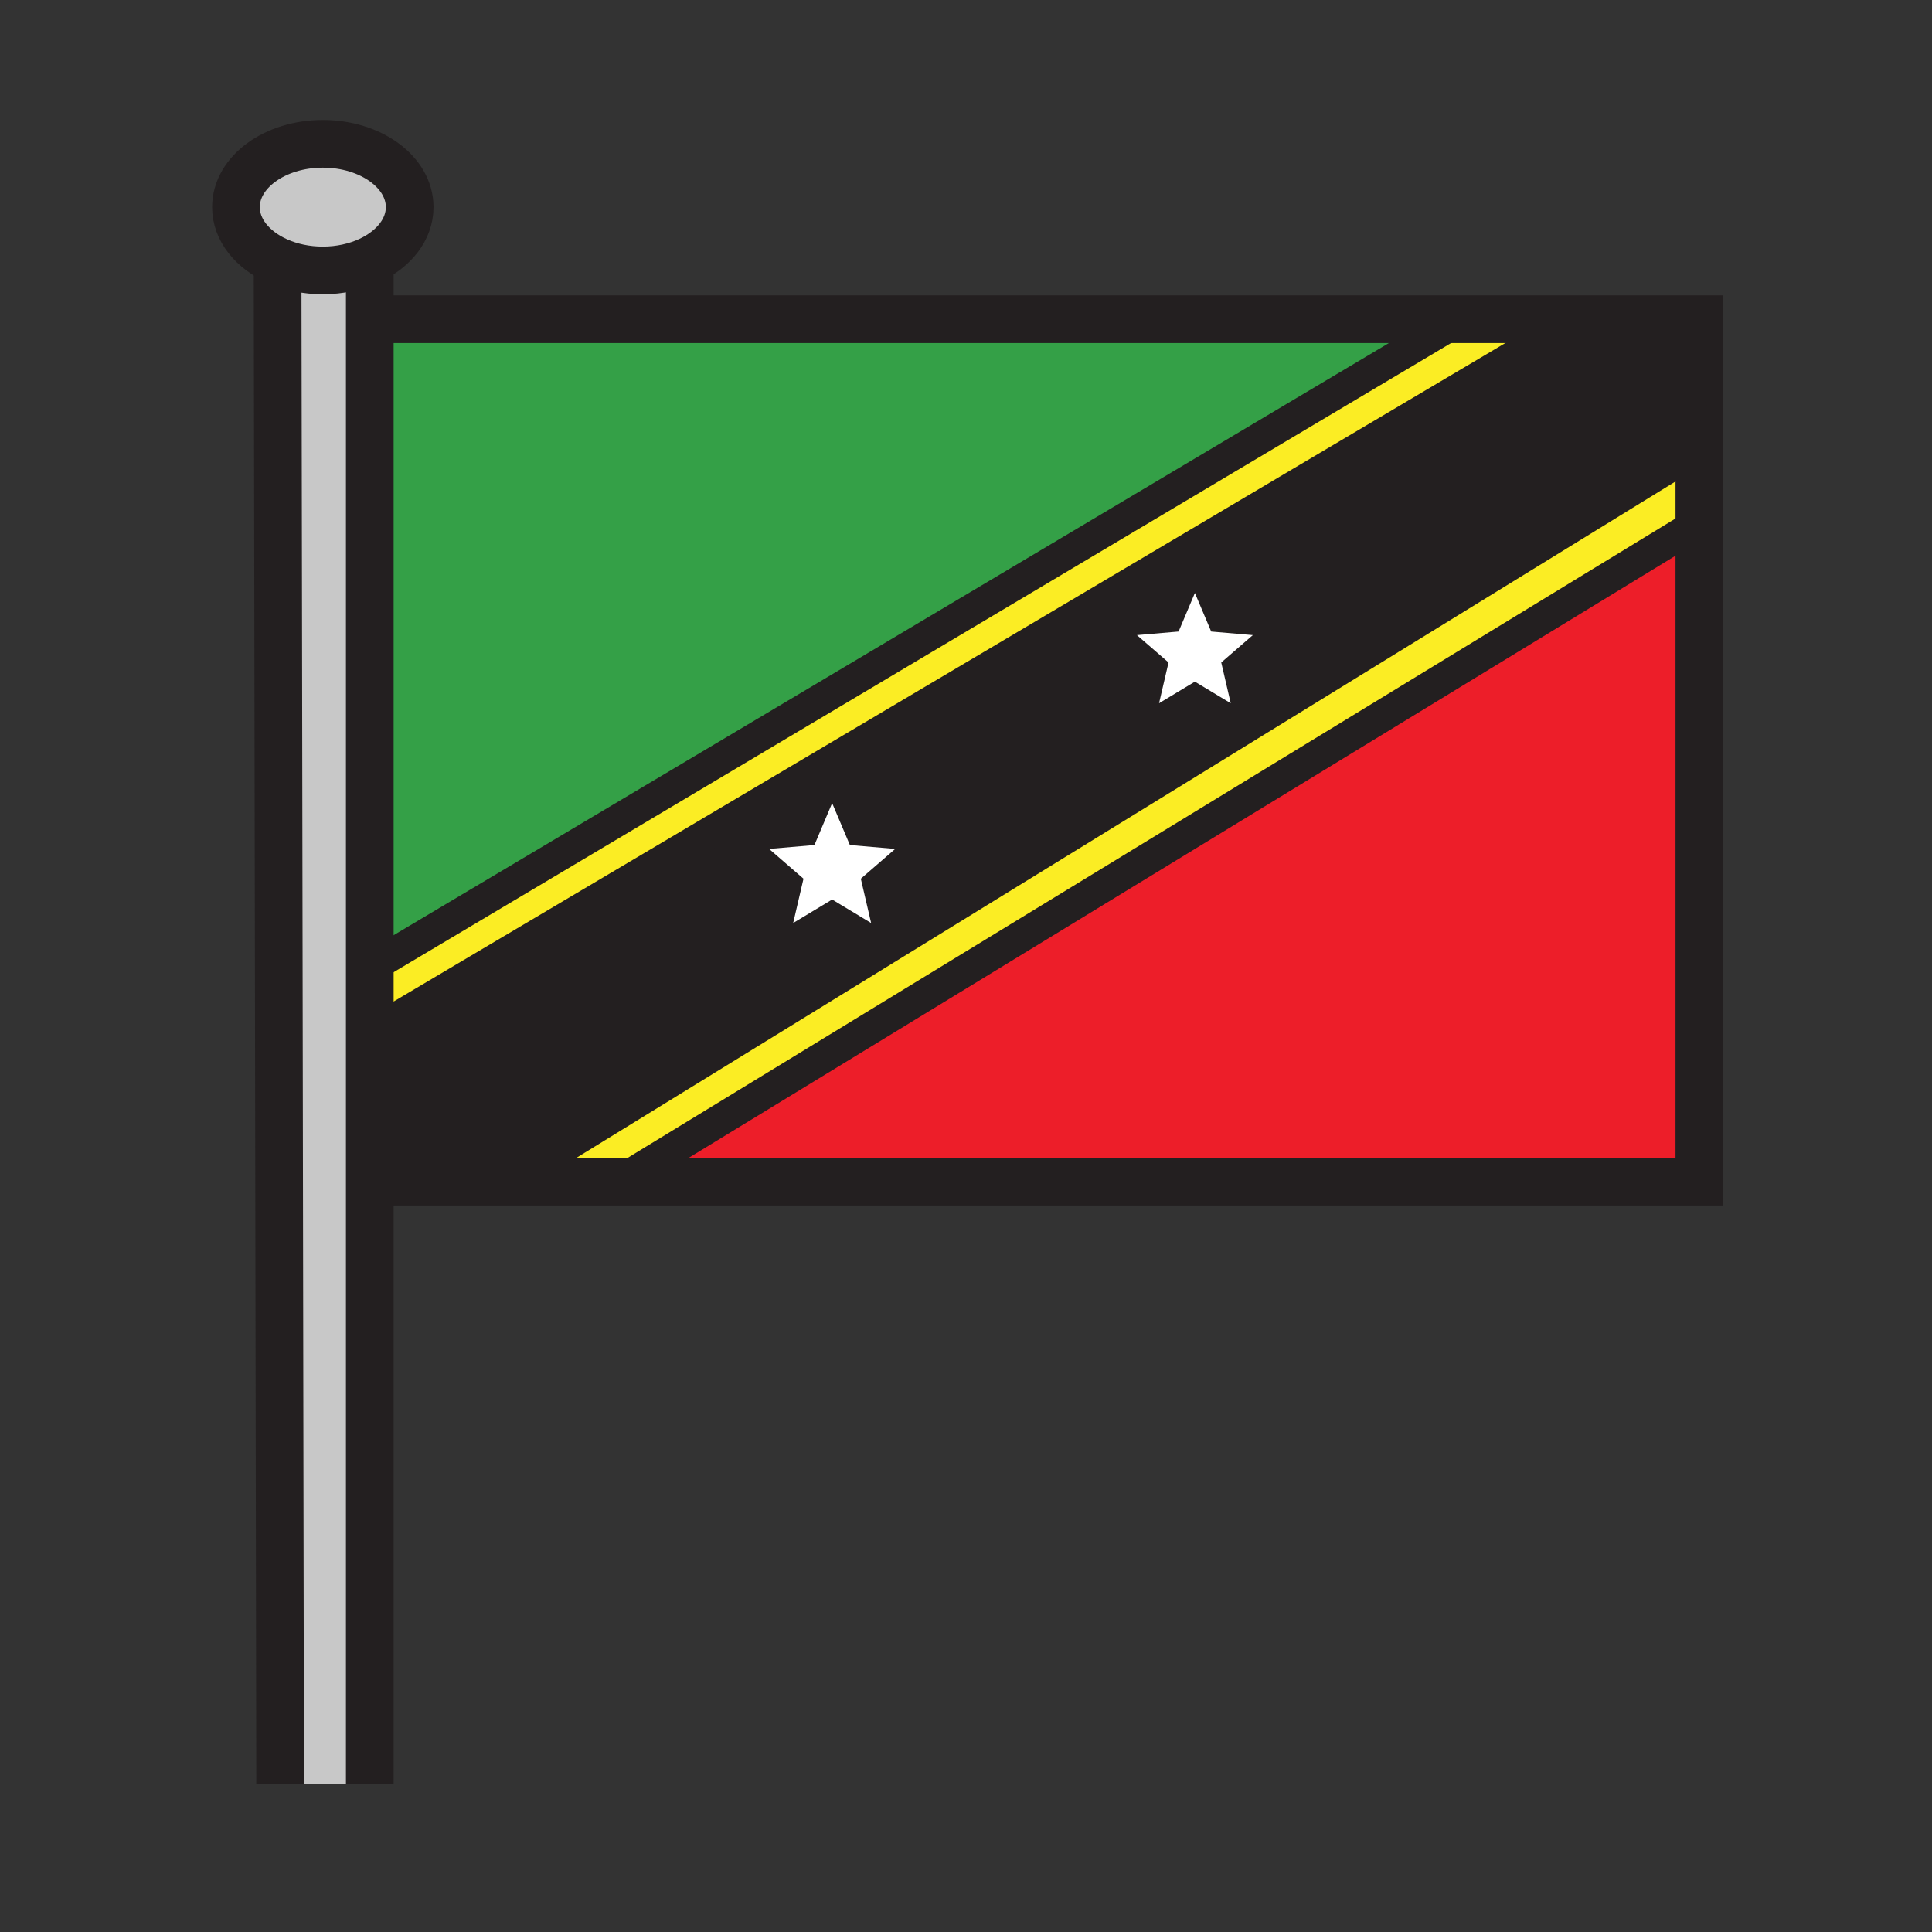 <svg enable-background="new 0 0 850.89 850.89" height="850.89" viewBox="0 0 850.89 850.89" width="850.89" xmlns="http://www.w3.org/2000/svg"><rect x="0" y="0" width="850.89" height="850.89" fill="#333333" stroke="none"/><path d="m748.43 177.71v19.66l-518.18 318.88v4.17h-61.44l-.63-68.17h.07l520-308v-3.66h60.18zm-222.18 78.13-8.6 20.34-21.99 1.89 16.68 14.45-5 21.5 18.91-11.39 18.91 11.39-5-21.5 16.68-14.45-21.99-1.89zm-144.83 131.91 17.91-15.51-23.61-2.03-9.23-21.84-9.22 21.84-23.61 2.03 17.91 15.51-5.37 23.07 20.29-12.23 20.3 12.23z" fill="#231f20"/><path d="m495.66 278.07 21.99-1.89 8.6-20.34 8.6 20.34 21.99 1.89-16.68 14.45 5 21.5-18.91-11.39-18.91 11.39 5-21.5z" fill="#fff"/><path d="m386.79 410.82-20.3-12.23-20.29 12.23 5.37-23.07-17.91-15.51 23.61-2.03 9.22-21.84 9.23 21.84 23.61 2.03-17.91 15.51z" fill="#fff"/><path d="m748.43 197.37v32.88h-.18l-472 288v2.17h-46v-4.17z" fill="#fbed24"/><path d="m748.25 230.25h.18v290.17h-472.18v-2.17z" fill="#ed1e29"/><path d="m688.25 140.59v3.66l-520 308h-.07l-.26-28.99 472.33-281.01v-1.66z" fill="#fbed24"/><path d="m640.25 140.59v1.66l-472.33 281.01-2.6-282.67z" fill="#34a047"/><path d="m103.92 91.22c0-15.4 17.13-27.88 38.25-27.88 21.13 0 38.26 12.48 38.26 27.88 0 9.84-7 18.49-17.57 23.45-5.96 2.8-13.07 4.43-20.69 4.43-7.3 0-14.12-1.49-19.92-4.08-10.99-4.89-18.33-13.72-18.33-23.8z" fill="#c8c8c8"/><path d="m122.25 115.02c5.8 2.59 12.62 4.08 19.92 4.08 7.62 0 14.73-1.63 20.69-4.43v670.96h-39.49z" fill="#c8c8c8"/><g fill="none"><path d="m165.32 140.59h474.93 48 60.18v37.12 19.66 32.88 290.17h-472.18-46-61.44" stroke="#231f20" stroke-width="21"/><path d="m122.25 115.02c-10.99-4.89-18.33-13.72-18.33-23.8 0-15.4 17.13-27.88 38.25-27.88 21.13 0 38.26 12.48 38.26 27.88 0 9.84-7 18.49-17.57 23.45-5.96 2.8-13.07 4.43-20.69 4.43-7.3 0-14.12-1.49-19.92-4.08z" stroke="#231f20" stroke-width="21"/><path d="m122.25 114.25v.77l1.12 670.61" stroke="#231f20" stroke-width="21"/><path d="m162.86 112.85v1.82 670.96" stroke="#231f20" stroke-width="21"/><path d="m745.01 179.64 3.42-1.93 2.01-1.14" stroke="#231f20" stroke-width="14"/><path d="m168.25 452.25 520-308" stroke="#231f20" stroke-width="14"/><path d="m230.25 516.25 518.18-318.88 1.82-1.12" stroke="#231f20" stroke-width="14"/><path d="m166.25 424.25 1.67-.99 472.33-281.01" stroke="#231f20" stroke-width="14"/><path d="m276.25 518.25 472-288" stroke="#231f20" stroke-width="14"/><path d="m366.49 398.59-20.29 12.23 5.37-23.07-17.91-15.51 23.61-2.03 9.22-21.84 9.23 21.84 23.61 2.03-17.91 15.51 5.37 23.07z" stroke="#231f20" stroke-width="4.146"/><path d="m526.25 302.63-18.91 11.39 5-21.5-16.68-14.45 21.99-1.89 8.6-20.34 8.6 20.34 21.99 1.89-16.68 14.45 5 21.5z" stroke="#231f20" stroke-width="4.146"/><path d="m.25.25h850.394v850.394h-850.394z"/></g></svg>
